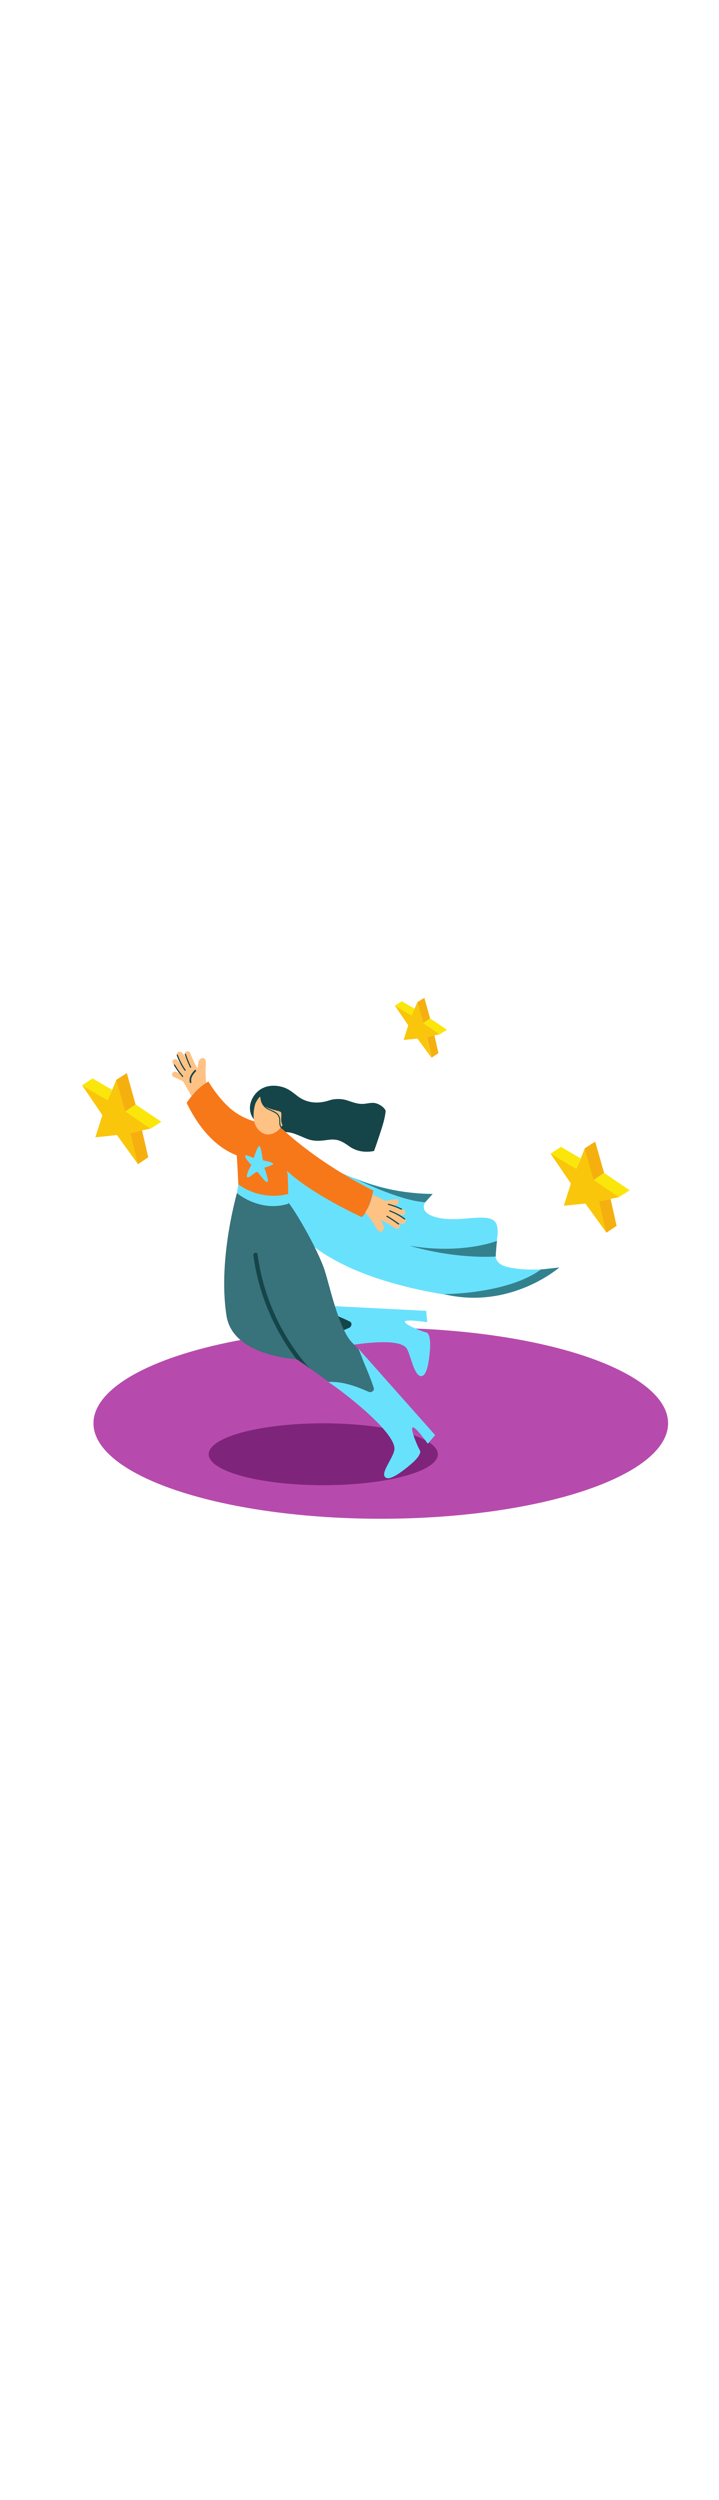 <svg version="1.1" id="Layer_1" xmlns="http://www.w3.org/2000/svg" xmlns:xlink="http://www.w3.org/1999/xlink" x="0px" y="0px" viewBox="0 0 500 500" style="width: 144px;" xml:space="preserve" data-imageid="superwoman-95" imageName="Superwoman" class="illustrations_image">
<style type="text/css">
	.st0_superwoman-95{fill:#B74BAD;}
	.st1_superwoman-95{fill:#7F247B;}
	.st2_superwoman-95{fill:#68E1FD;}
	.st3_superwoman-95{fill:#154549;}
	.st4_superwoman-95{fill:#FFC285;}
	.st5_superwoman-95{fill:#38727A;}
	.st6_superwoman-95{fill:#F77819;}
	.st7_superwoman-95{opacity:0.61;fill:#154549;enable-background:new    ;}
	.st8_superwoman-95{fill:#FAE60B;}
	.st9_superwoman-95{fill:#F9C60B;}
	.st10_superwoman-95{fill:#F5B00F;}
</style>
<ellipse id="Base_superwoman-95" class="st0_superwoman-95" cx="264.8" cy="370.4" rx="199.8" ry="66.3"/>
<ellipse id="Shadow_superwoman-95" class="st1_superwoman-95" cx="224.8" cy="391.9" rx="79.7" ry="21.5"/>
<g id="Character_superwoman-95">
	<path class="st2_superwoman-95 targetColor" d="M181,163.6c0,0,61.7,48.5,119.8,47.5c0,0-15,11.2,2.1,16.1s39.8-5.4,42.7,5.9s-8.8,25.5,8.3,29s34.9,0,34.9,0&#10;&#9;&#9;s-38.3,24.2-66.8,20.7s-121.1-18.5-131-76.5" style="fill: rgb(104, 225, 253);"/>
	<path class="st3_superwoman-95" d="M224.8,289.8c0.9-0.4,23.4,5.6,23.4,5.6l5,12l-15.3,5.4"/>
	<path class="st2_superwoman-95 targetColor" d="M296.5,307.3c-1.7-0.2-14.4-5-14.9-7.3s15.5,0.2,15.5,0.2l-0.7-7.9l-80.3-4.1c3.5,1.3,6.8,2.9,10.3,4.3&#10;&#9;&#9;c5.7,2.2,11.3,4.5,16.8,7.2c2.1,1,1.2,3.8-0.6,4.5c-9.1,3.7-17.3,9.4-23.9,16.8c9.4-2.2,58.6-13.1,64.4-2.1&#10;&#9;&#9;c2.6,4.9,4.9,18,9.4,18.7s5.9-10.6,6.5-18.4S298.1,307.5,296.5,307.3z" style="fill: rgb(104, 225, 253);"/>
	<path class="st3_superwoman-95" d="M260.1,181.3c1.4-3.7,2.6-7.5,3.9-11.3c1.7-5.3,3.7-10.9,4.2-16.6c-1-2.6-4.5-4.7-7-5.3&#10;&#9;&#9;c-3.1-0.8-6.4,0.6-9.6,0.5c-4.2-0.1-7.5-1.7-11.3-2.8c-4-1-8.3-0.8-12.2,0.6c-7.5,2.3-15.2,1.5-21.4-3.4c-3.6-2.8-6.3-5.1-10.8-6.3&#10;&#9;&#9;c-6.9-1.8-14-0.5-18.6,5.3c-4.1,5.2-5,12.1-0.6,17.5c2.2,2.7,5.4,3.9,8.7,4.9c3,0.9,5.9,2.7,9,3.2l0.3,0.1c2.9,0.5,5.9,0.3,8.8,1.2&#10;&#9;&#9;c3.7,1.1,7.1,2.9,10.7,4.2c4.8,1.7,9.4,1.1,14.4,0.4c6.3-0.8,9.6,1.2,14.5,4.7c0.3,0.2,0.6,0.4,0.9,0.6c3.4,2.1,7.4,3.1,11.4,3&#10;&#9;&#9;C256.9,181.8,258.5,181.6,260.1,181.3z"/>
	<path class="st4_superwoman-95" d="M146.6,140.4c-1.1-1.9-2.2-3.9-3.2-6c-0.3-3.7-0.5-7.5-0.4-11.2c0.3-1.6,0.3-3.2,0-4.7&#10;&#9;&#9;c-0.1-1.1-1.1-1.9-2.2-1.8c-0.1,0-0.3,0-0.4,0.1c-1.4,0.6-2.4,1.9-2.5,3.4c-0.2,1.2-0.4,2.5-0.6,3.8c-1.9-3.4-3.6-7-5-10.7&#10;&#9;&#9;c-0.9-2.3-4.7-1.1-3.7,1.2l1,2.5c-0.9-1.4-1.9-2.7-3-3.9c-1.3-1.5-4.4-0.6-3.5,1.7c1.2,3,2.7,6,4.4,8.8c-1.4-1.7-2.7-3.5-4-5.3&#10;&#9;&#9;c-1.5-2-4.7,0.1-3.3,2.2c1.8,2.5,3.7,5,5.7,7.3c-1.1-0.5-2.2-1-3.4-1.5c-2.3-1-4.1,2.5-1.8,3.5s4.4,2,6.6,3.1&#10;&#9;&#9;c0,0.1,0.1,0.2,0.1,0.2c3.4,6.1,6.9,12,10.5,17.9c1.3,2.1,4.6,0,3.3-2.2l-1.6-2.8c0.6-0.2,1.1-0.6,1.4-1.1c1,0.6,2.2,0.2,2.7-0.7&#10;&#9;&#9;c0.2-0.3,0.3-0.6,0.3-0.9c1,0.5,2.2,0.1,2.7-0.9C147,141.7,147,141,146.6,140.4z"/>
	<path class="st3_superwoman-95" d="M135.4,125.1c-2.2,2.4-4.3,5.2-3.4,8.6c0.2,0.7,1.3,0.4,1.1-0.2c-0.8-3,1.2-5.5,3.1-7.5&#10;&#9;&#9;C136.7,125.4,135.9,124.6,135.4,125.1z"/>
	<path class="st3_superwoman-95" d="M132.9,122.9c-1.4-2.9-2.6-5.8-3.6-8.8c-0.2-0.5-1-0.3-0.8,0.2c1.1,3.1,2.3,6.1,3.7,9&#10;&#9;&#9;C132.4,123.8,133.1,123.4,132.9,122.9z"/>
	<path class="st3_superwoman-95" d="M129.1,125c-2.2-3.2-4.1-6.7-5.4-10.4c-0.2-0.5-1-0.3-0.8,0.2c1.3,3.8,3.2,7.4,5.5,10.6&#10;&#9;&#9;C128.7,125.8,129.4,125.4,129.1,125z"/>
	<path class="st3_superwoman-95" d="M127.3,129.2c-2.1-2.4-4-5-5.6-7.8c-0.3-0.5-1-0.1-0.7,0.4c1.6,2.8,3.6,5.5,5.8,8&#10;&#9;&#9;C127.1,130.2,127.7,129.6,127.3,129.2z"/>
	<path class="st5_superwoman-95" d="M165.9,206.4c0,0-14.8,48.3-8.4,89.3c4.5,28.6,49.4,30.2,49.4,30.2l64.6,47.1c0,0-5.9,13.4,12.3-9.6&#10;&#9;&#9;c0,0-28.7-38.8-38.8-48.9s-16.3-43.1-20.2-53.1c-7.1-18.4-24.2-46.4-26.6-46.7"/>
	<path class="st6_superwoman-95" d="M200.1,197.9c-2-10.1-6.5-21.6-2.7-31.1c-0.4-1.3-3.9-1.6-4.4-2.3l-5.9-2.2c-11.3-0.4-22-5.2-29.9-13.3&#10;&#9;&#9;c-4.7-4.8-8.8-10.2-12.3-16c-4.1,2.4-7.7,5.5-10.7,9.1c-1.6,1.8-3.1,3.7-4.4,5.8c5.8,12.1,17,29.6,34.8,36.4c0,0,0.6,6.7,1.2,22.2&#10;&#9;&#9;c0,0,13.4,12.1,34.7,7.9C200.4,208.2,200.3,204,200.1,197.9z"/>
	<path class="st6_superwoman-95" d="M194.5,164.2c0,0,22.5,23.1,65.1,44.6c0,0-2.4,13.4-8,18.4c0,0-49.1-22.2-60.4-42.1"/>
	<path class="st4_superwoman-95" d="M177.6,148.3c0,0-4.7,13.7,4,19.9s20.6-6.8,17.3-18.9S183.1,136.5,177.6,148.3z"/>
	<path class="st3_superwoman-95" d="M200.1,166.2c-1.5,0.3-3-0.1-4-1.2c-1.3-1.3-1.2-3.1-1.2-4.9c0.1-2.2-1-4.4-2.9-5.6c-2.3-1.6-5.2-2-7.2-3.9&#10;&#9;&#9;c-0.2-0.2-0.4-0.4-0.6-0.6c0.3,0.2,0.6,0.5,0.9,0.7c3.4,2,8.4,2.5,10,3.4s-0.9,7,1.9,9.8s9.5-14.4,5.6-19.1s-16.6-10.1-22.1-2.4&#10;&#9;&#9;c0,0,0.2,0.9,0.6,2c0.1,2.1,0.9,4.1,2.2,5.7c2.1,2.6,5.1,3.1,7.8,4.7c1.8,0.9,2.9,2.6,3.1,4.6c0.1,1.6-0.2,3.3,0.5,4.8&#10;&#9;&#9;c1,2.1,3.4,3.3,5.7,2.8C200.8,166.9,200.6,166.1,200.1,166.2z"/>
	<path class="st2_superwoman-95 targetColor" d="M292,389.2c-1-1.4-6.5-13.8-5.2-15.8s10.7,11.2,10.7,11.2l5.1-6l-53.4-60.1c1.5,3.4,2.7,6.9,4.1,10.3&#10;&#9;&#9;c2.4,5.6,4.7,11.2,6.6,17c0.7,2.2-1.9,3.5-3.6,2.7c-9.1-4-18.2-7.3-28-6.8c8.2,5.2,45.4,33.4,46,46c0.3,5.5-9.4,16.1-6.7,19.8&#10;&#9;&#9;s11.7-3.3,17.7-8.3S293,390.6,292,389.2z" style="fill: rgb(104, 225, 253);"/>
	<path class="st3_superwoman-95" d="M207.2,326.5c2.6,2,5.7,3.5,8,5.9c-0.1-0.1-0.1-0.3-0.2-0.4c-19.5-22.2-32-49.7-35.9-79&#10;&#9;&#9;c-0.3-1.9-3.2-1.1-2.9,0.8c3.6,26.3,14,51.2,30.1,72.3C206.6,326.1,206.9,326.3,207.2,326.5z"/>
	<path class="st2_superwoman-95 targetColor" d="M176.5,186.2c0,0,2.5-8.6,3.9-8.2s2.1,9.6,2.6,9.8c1.5,0.4,6.3,1.1,7,2.3c0.5,0.9-6.2,2.8-6.2,2.8&#10;&#9;&#9;s3.6,9.2,2.1,9.9s-6.2-6.8-7-7c-1.3-0.3-6.2,5.1-7.1,3.5s3-8.4,3-8.4s-4.9-4.5-4.2-6.5C170.8,183.6,176.5,186.2,176.5,186.2z" style="fill: rgb(104, 225, 253);"/>
	<path class="st2_superwoman-95 targetColor" d="M345.6,243.7c0,0-23.9,9.6-60.6,3.4c0,0,28.1,9,59.7,7.5C344.7,254.6,345,248.8,345.6,243.7z" style="fill: rgb(104, 225, 253);"/>
	<path class="st2_superwoman-95 targetColor" d="M300.9,211.1c0,0-29.2,0.6-55.3-11.3c0,0,31.3,15.9,50.1,17.1L300.9,211.1z" style="fill: rgb(104, 225, 253);"/>
	<path class="st2_superwoman-95 targetColor" d="M388.9,262.2c0,0-33.9,29.6-80.3,18.5c0,0,44.2,0,67.5-17.1L388.9,262.2z" style="fill: rgb(104, 225, 253);"/>
	<path class="st2_superwoman-95 targetColor" d="M281.5,228.3c-2.7-1.8-5.6-3.4-8.6-4.7c2.1,0.6,4.2,1.3,6.3,2.1c2.4,0.9,3.9-2.8,1.5-3.6&#10;&#9;&#9;c-2.9-1.1-5.9-2-8.9-2.8c1.2-0.2,2.5-0.4,3.7-0.7c2.5-0.5,2-4.4-0.5-3.9s-4.7,0.9-7.1,1.2c-0.1,0-0.2-0.1-0.2-0.1&#10;&#9;&#9;c-2.8-1.4-5.6-2.8-8.4-4.1c-1,4.4-2.8,8.5-5.3,12.2c2.3,2.8,4.5,5.7,6.5,8.8c0.7,1.4,1.5,2.8,2.6,3.9c0.7,0.9,1.9,1,2.8,0.3&#10;&#9;&#9;c0.1-0.1,0.2-0.2,0.3-0.3c0.8-1.3,0.9-2.9,0.1-4.2c-0.5-1.1-1.1-2.3-1.6-3.4c3.5,1.8,6.9,3.8,10.2,6c2.1,1.4,4.5-1.7,2.4-3.1&#10;&#9;&#9;l-2.3-1.5c1.5,0.6,3.1,1.1,4.7,1.6C281.5,232.2,283.5,229.6,281.5,228.3z" style="fill: rgb(104, 225, 253);"/>
	<path class="st2_superwoman-95 targetColor" d="M268.9,227c2.8,1.6,5.4,3.4,8,5.3c0.4,0.3,1-0.3,0.6-0.6c-2.6-1.9-5.3-3.7-8.1-5.4&#10;&#9;&#9;C268.8,226,268.4,226.8,268.9,227z" style="fill: rgb(104, 225, 253);"/>
	<path class="st2_superwoman-95 targetColor" d="M270.8,223.2c3.7,1.4,7.2,3.3,10.3,5.6c0.4,0.3,1-0.3,0.6-0.6c-3.2-2.4-6.8-4.3-10.5-5.7&#10;&#9;&#9;C270.7,222.3,270.3,223,270.8,223.2z" style="fill: rgb(104, 225, 253);"/>
	<path class="st2_superwoman-95 targetColor" d="M270,218.7c3.1,0.8,6.1,1.9,9,3.3c0.5,0.2,0.9-0.5,0.4-0.7c-3-1.4-6.1-2.6-9.3-3.4c-0.2,0-0.4,0.2-0.4,0.5&#10;&#9;&#9;C269.8,218.5,269.9,218.6,270,218.7z" style="fill: rgb(104, 225, 253);"/>
	<path class="st7_superwoman-95" d="M345.6,243.7c0,0-23.9,9.6-60.6,3.4c0,0,28.1,9,59.7,7.5C344.7,254.6,345,248.8,345.6,243.7z"/>
	<path class="st7_superwoman-95" d="M300.9,211.1c0,0-29.2,0.6-55.3-11.3c0,0,31.3,15.9,50.1,17.1L300.9,211.1z"/>
	<path class="st7_superwoman-95" d="M388.9,262.2c0,0-33.9,29.6-80.3,18.5c0,0,44.2,0,67.5-17.1L388.9,262.2z"/>
	<path class="st4_superwoman-95" d="M281.5,228.3c-2.7-1.8-5.6-3.4-8.6-4.7c2.1,0.6,4.2,1.3,6.3,2.1c2.4,0.9,3.9-2.8,1.5-3.6&#10;&#9;&#9;c-2.9-1.1-5.9-2-8.9-2.8c1.2-0.2,2.5-0.4,3.7-0.7c2.5-0.5,2-4.4-0.5-3.9s-4.7,0.9-7.1,1.2c-0.1,0-0.2-0.1-0.2-0.1&#10;&#9;&#9;c-2.8-1.4-5.6-2.8-8.4-4.1c-1,4.4-2.8,8.5-5.3,12.2c2.3,2.8,4.5,5.7,6.5,8.8c0.7,1.4,1.5,2.8,2.6,3.9c0.7,0.9,1.9,1,2.8,0.3&#10;&#9;&#9;c0.1-0.1,0.2-0.2,0.3-0.3c0.8-1.3,0.9-2.9,0.1-4.2c-0.5-1.1-1.1-2.3-1.6-3.4c3.5,1.8,6.9,3.8,10.2,6c2.1,1.4,4.5-1.7,2.4-3.1&#10;&#9;&#9;l-2.3-1.5c1.5,0.6,3.1,1.1,4.7,1.6C281.5,232.2,283.5,229.6,281.5,228.3z"/>
	<path class="st3_superwoman-95" d="M268.9,227c2.8,1.6,5.4,3.4,8,5.3c0.4,0.3,1-0.3,0.6-0.6c-2.6-1.9-5.3-3.7-8.1-5.4&#10;&#9;&#9;C268.8,226,268.4,226.8,268.9,227z"/>
	<path class="st3_superwoman-95" d="M270.8,223.2c3.7,1.4,7.2,3.3,10.3,5.6c0.4,0.3,1-0.3,0.6-0.6c-3.2-2.4-6.8-4.3-10.5-5.7&#10;&#9;&#9;C270.7,222.3,270.3,223,270.8,223.2z"/>
	<path class="st3_superwoman-95" d="M270,218.7c3.1,0.8,6.1,1.9,9,3.3c0.5,0.2,0.9-0.5,0.4-0.7c-3-1.4-6.1-2.6-9.3-3.4c-0.2,0-0.4,0.2-0.4,0.5&#10;&#9;&#9;C269.8,218.5,269.9,218.6,270,218.7z"/>
	<path class="st2_superwoman-95 targetColor" d="M165.8,204.5l-1.1,6c0,0,16,13.7,35.9,7.4l-0.1-6.8C188.5,214.2,175.8,211.7,165.8,204.5z" style="fill: rgb(104, 225, 253);"/>
</g>
<g id="Stars_superwoman-95">
	<polygon class="st8_superwoman-95" points="382.8,183.2 390.1,178.4 403.7,186.4 400.7,194.1 &#9;"/>
	<path class="st9_superwoman-95" d="M392.1,219.3l4.9-15.4l-14.1-20.7c0,0,17.9,10.6,17.9,10.6s5.9-14.3,5.9-14.3l6.3,21.9l17.6,11.9l-13.8,3&#10;&#9;&#9;l5,21.8l-14.7-20.3L392.1,219.3z"/>
	<polygon class="st8_superwoman-95" points="412.8,201.4 430.4,213.3 437.9,208.6 420.1,196.5 &#9;"/>
	<polygon class="st10_superwoman-95" points="406.5,179.5 413.9,174.8 420.1,196.5 412.8,201.4 &#9;"/>
	<polygon class="st10_superwoman-95" points="416.6,216.3 421.6,238.1 428.8,233.3 424.6,214.6 &#9;"/>
	<polygon class="st8_superwoman-95" points="57.1,135.6 64.4,130.9 77.9,138.8 75,146.6 &#9;"/>
	<path class="st9_superwoman-95" d="M66.3,171.8l4.9-15.4l-14.1-20.7c0,0,17.9,10.6,17.9,10.5s5.9-14.3,5.9-14.3l6.3,21.9l17.6,11.9l-13.8,3&#10;&#9;&#9;l5,21.8l-14.7-20.3L66.3,171.8z"/>
	<polygon class="st8_superwoman-95" points="87.1,153.8 104.7,165.8 112.2,161 94.3,149 &#9;"/>
	<polygon class="st10_superwoman-95" points="80.8,131.9 88.2,127.2 94.3,149 87.1,153.8 &#9;"/>
	<polygon class="st10_superwoman-95" points="90.8,168.8 95.8,190.5 103.1,185.7 98.8,167 &#9;"/>
	<polygon class="st8_superwoman-95" points="274.6,80.4 279.4,77.3 288.3,82.5 286.4,87.6 &#9;"/>
	<path class="st9_superwoman-95" d="M280.7,104.2l3.2-10.2l-9.3-13.6c0,0,11.8,7,11.7,6.9s3.9-9.3,3.9-9.3l4.1,14.4l11.5,7.8l-9.1,2l3.3,14.3&#10;&#9;&#9;l-9.7-13.3L280.7,104.2z"/>
	<polygon class="st8_superwoman-95" points="294.3,92.4 305.9,100.2 310.8,97.1 299.1,89.2 &#9;"/>
	<polygon class="st10_superwoman-95" points="290.2,78 295.1,74.9 299.1,89.2 294.3,92.4 &#9;"/>
	<polygon class="st10_superwoman-95" points="296.8,102.2 300.1,116.5 304.9,113.3 302.1,101 &#9;"/>
</g>
</svg>
